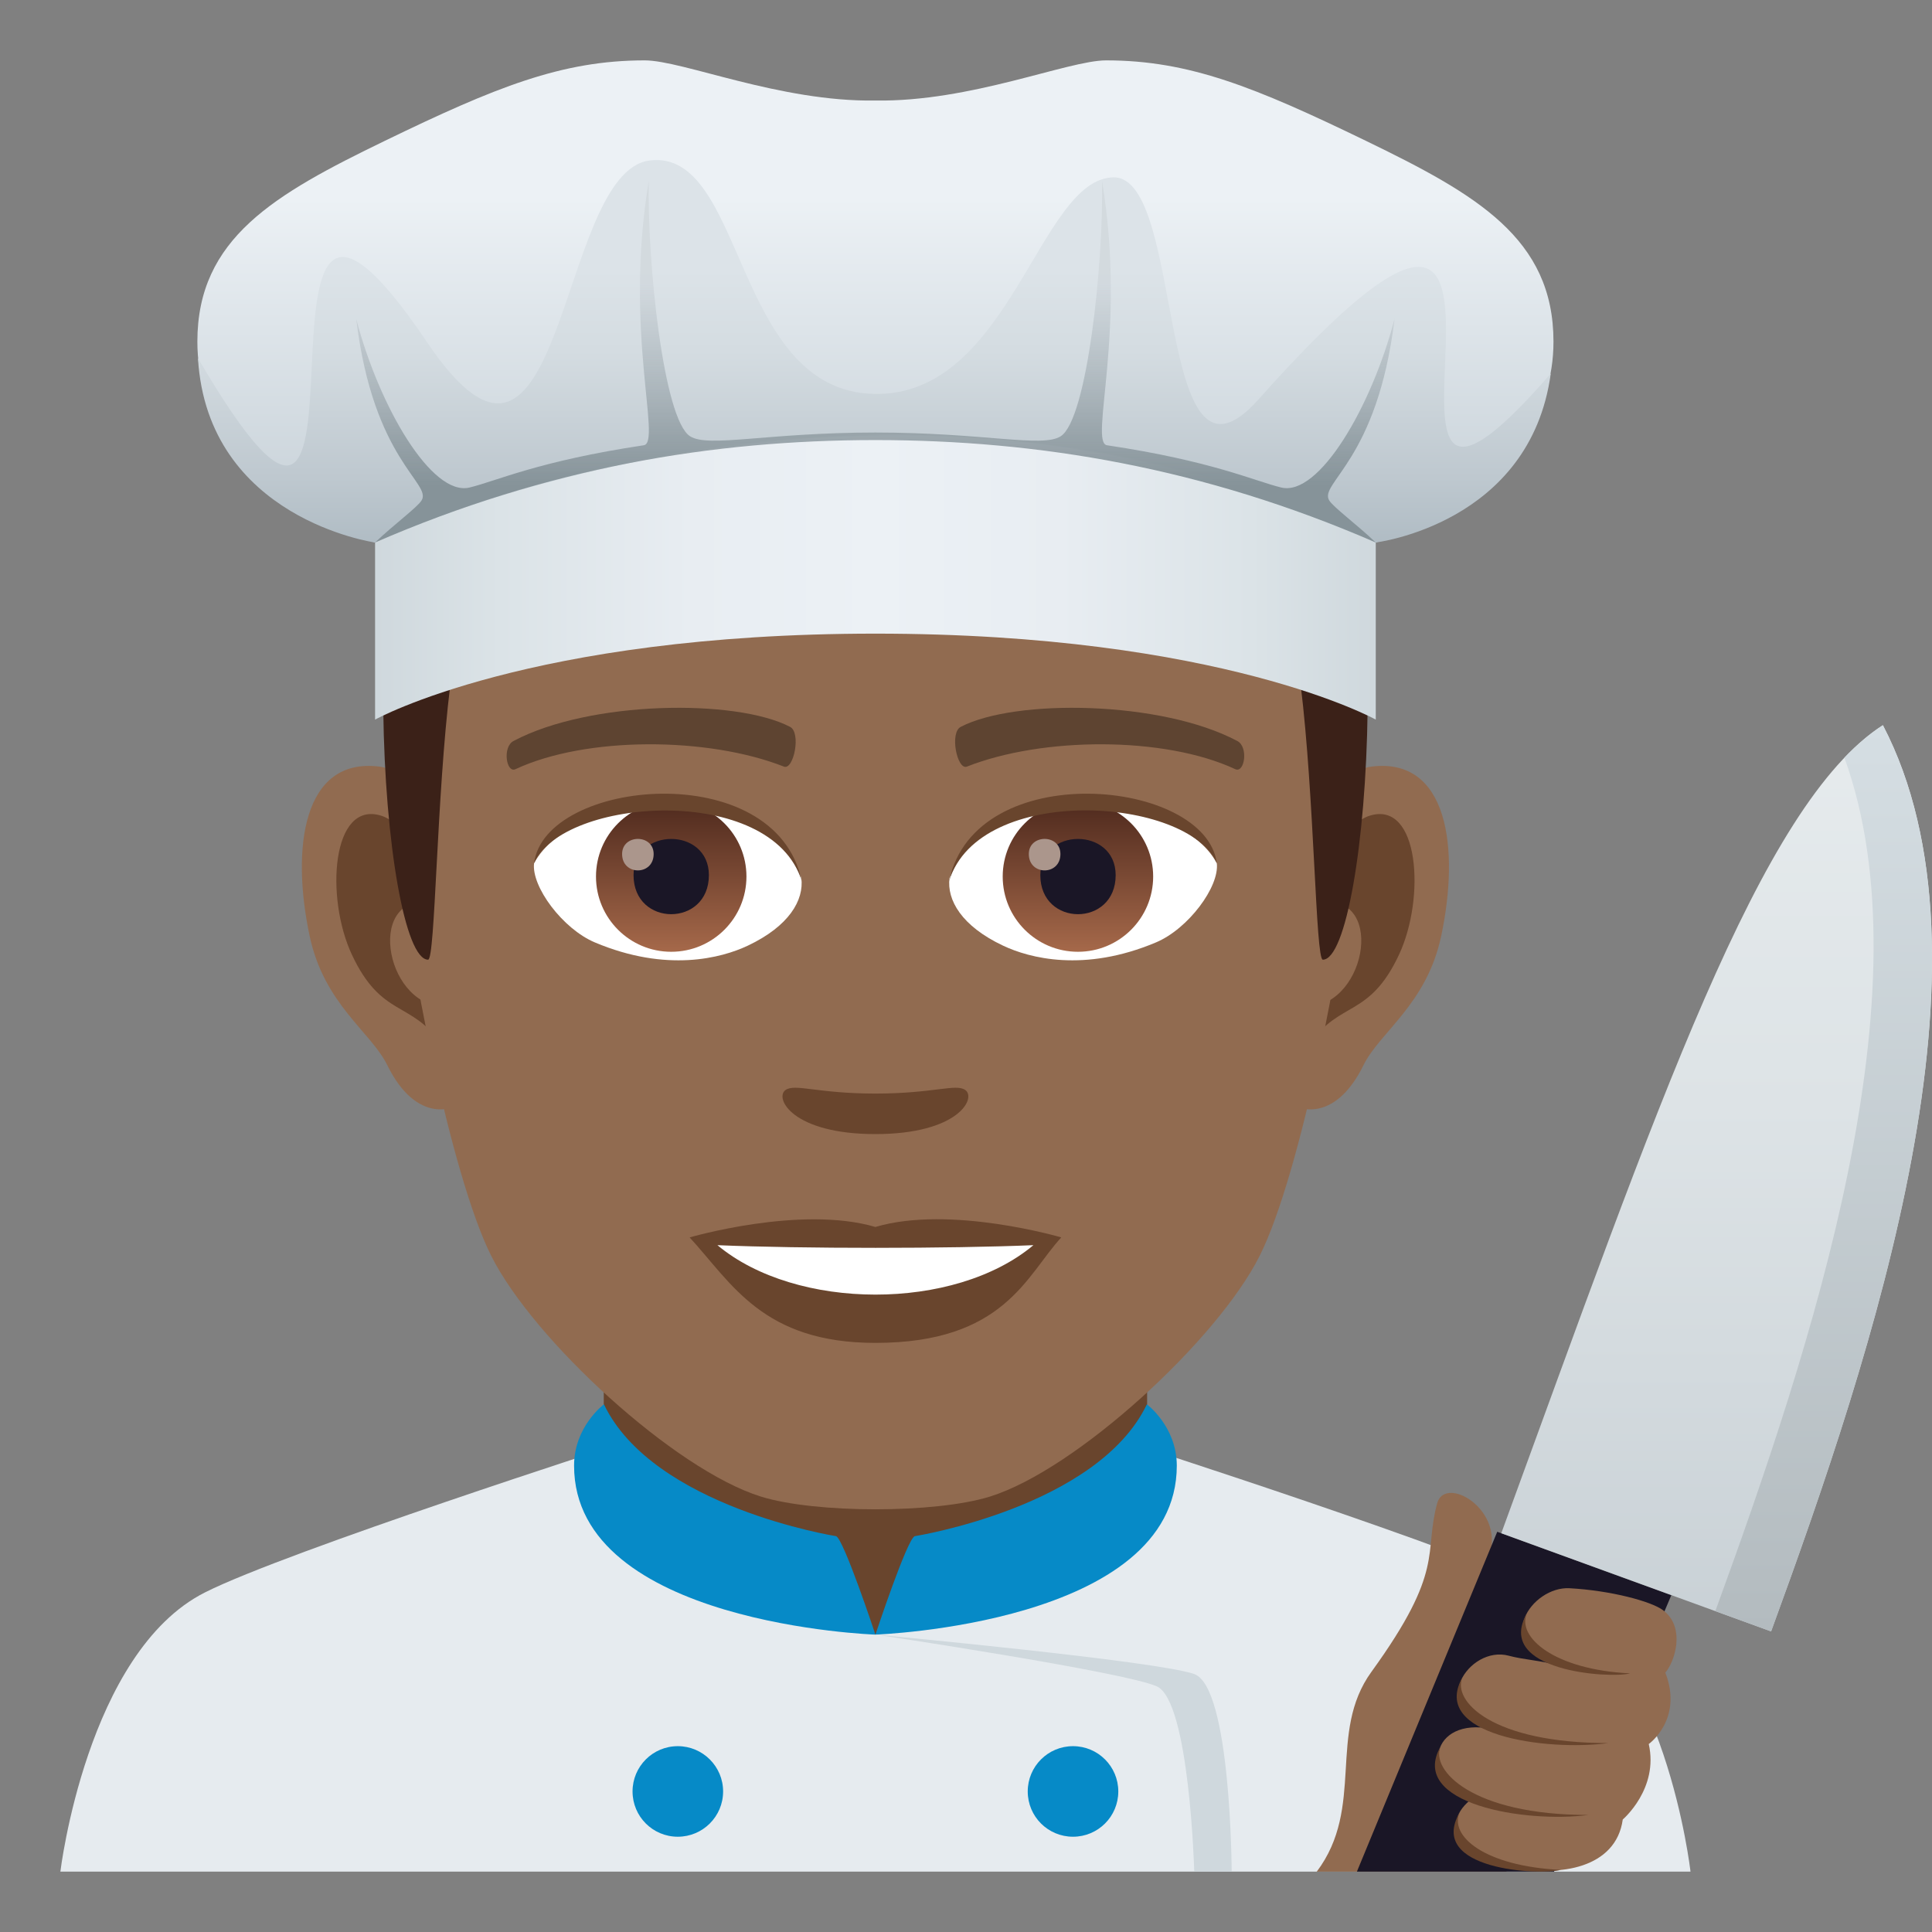 <?xml version="1.0" encoding="utf-8"?>
<!-- Generator: Adobe Illustrator 15.0.0, SVG Export Plug-In . SVG Version: 6.00 Build 0)  -->
<!DOCTYPE svg PUBLIC "-//W3C//DTD SVG 1.1//EN" "http://www.w3.org/Graphics/SVG/1.1/DTD/svg11.dtd">
<svg version="1.1" id="Layer_1" xmlns:x="http://ns.adobe.com/Extensibility/1.0/" xmlns:i="http://ns.adobe.com/AdobeIllustrator/10.0/" xmlns:graph="http://ns.adobe.com/Graphs/1.0/"
	 xmlns="http://www.w3.org/2000/svg" xmlns:xlink="http://www.w3.org/1999/xlink" xmlns:a="http://ns.adobe.com/AdobeSVGViewerExtensions/3.0/"
	 x="0px" y="0px" width="64px" height="64px" viewBox="0 0 64 64" enable-background="new 0 0 64 64" xml:space="preserve">
<rect x="0" y="0" width="64" height="64" fill="#808080" stroke="none"/>
<path fill="#E6EBEF" d="M6.788,52.752c2.7-1.365,13.908-4.969,13.908-4.969h16.696c0,0,11.199,3.596,13.884,4.965
	C55.181,54.732,56,62,56,62H2C2,62,2.872,54.729,6.788,52.752z"/>
<polygon fill="#69452D" points="20,49.947 29,54.148 38,49.947 38,41.912 20,41.912 "/>
<path fill="#068AC7" d="M37.992,46.52c-1.633,3.406-7.686,4.367-7.686,4.367C30.063,50.938,29,54.148,29,54.148
	s9.983-0.342,9.983-5.598C38.982,47.254,37.992,46.52,37.992,46.52z"/>
<path fill="#068AC7" d="M20.006,46.52c1.632,3.406,7.686,4.367,7.686,4.367c0.243,0.051,1.307,3.262,1.307,3.262
	s-9.982-0.342-9.982-5.598C19.016,47.254,20.006,46.52,20.006,46.52z"/>
<path fill="#CFD8DD" d="M39.561,55.455C38.34,55.018,29,54.148,29,54.148s8.237,1.23,9.321,1.715C39.406,56.35,39.561,62,39.561,62
	h1.24C40.801,62,40.781,55.893,39.561,55.455z"/>
<path fill="#068AC7" d="M22.453,57.844c0.827,0,1.501,0.672,1.501,1.5c0,0.83-0.674,1.5-1.501,1.5c-0.829,0-1.499-0.67-1.499-1.5
	C20.954,58.516,21.624,57.844,22.453,57.844"/>
<path fill="#068AC7" d="M35.545,57.844c0.829,0,1.5,0.672,1.5,1.5c0,0.83-0.671,1.5-1.5,1.5c-0.83,0-1.5-0.67-1.5-1.5
	C34.045,58.516,34.715,57.844,35.545,57.844"/>
<path id="Path_2389_" fill="#916B50" d="M45.44,25.393c-2.545,0.307-4.383,8.814-2.781,11.061c0.225,0.313,1.535,0.814,2.508-1.168
	c0.539-1.098,2.092-2.014,2.574-4.277C48.358,28.107,47.974,25.086,45.44,25.393z"/>
<path id="Path_2388_" fill="#916B50" d="M12.559,25.393c2.545,0.307,4.383,8.814,2.781,11.061c-0.225,0.313-1.535,0.814-2.51-1.168
	c-0.537-1.098-2.092-2.014-2.572-4.277C9.639,28.107,10.026,25.086,12.559,25.393z"/>
<path id="Path_2387_" fill="#69452D" d="M45.372,27.021c-0.664,0.209-1.389,1.221-1.781,2.898c2.32-0.498,1.74,3.361-0.277,3.434
	c0.02,0.389,0.045,0.787,0.094,1.207c0.971-1.408,1.959-0.844,2.938-2.939C47.226,29.732,47.017,26.508,45.372,27.021z"/>
<path id="Path_2386_" fill="#69452D" d="M14.409,29.916c-0.395-1.676-1.117-2.686-1.781-2.895c-1.643-0.514-1.855,2.711-0.973,4.6
	c0.979,2.096,1.967,1.531,2.939,2.939c0.047-0.42,0.074-0.82,0.09-1.209C12.688,33.258,12.116,29.445,14.409,29.916z"/>
<path id="Path_2385_" fill="#916B50" d="M28.999,9.033c-11.027,0-16.34,8.328-15.676,19.908c0.133,2.33,1.582,9.93,2.947,12.656
	c1.398,2.789,6.074,7.09,8.938,7.98c1.811,0.561,5.773,0.561,7.582,0c2.866-0.891,7.543-5.191,8.94-7.98
	c1.369-2.727,2.814-10.324,2.945-12.656C45.343,17.361,40.03,9.033,28.999,9.033z"/>
<path id="Path_2384_" fill="#5E4431" d="M40.981,24.543c-2.521-1.336-7.348-1.4-9.147-0.469c-0.387,0.178-0.131,1.441,0.193,1.322
	c2.504-0.99,6.547-1.012,8.893,0.084C41.233,25.623,41.364,24.729,40.981,24.543z"/>
<path id="Path_2383_" fill="#5E4431" d="M17.018,24.543c2.521-1.336,7.346-1.4,9.146-0.469c0.385,0.178,0.131,1.441-0.193,1.322
	c-2.51-0.99-6.547-1.012-8.895,0.084C16.766,25.623,16.637,24.729,17.018,24.543z"/>
<path id="Path_2382_" fill="#69452D" d="M31.975,36.107c-0.314-0.219-1.053,0.119-2.977,0.119c-1.92,0-2.66-0.338-2.975-0.119
	c-0.377,0.266,0.223,1.461,2.975,1.461C31.752,37.568,32.354,36.373,31.975,36.107z"/>
<path id="Path_2381_" fill="#69452D" d="M28.999,40.645c-2.479-0.729-6.154,0.346-6.154,0.346c1.398,1.521,2.424,3.494,6.154,3.494
	c4.276,0,5.002-2.24,6.157-3.494C35.155,40.99,31.479,39.91,28.999,40.645z"/>
<path id="Path_2380_" fill="#FFFFFF" d="M23.766,41.248c2.602,2.176,7.852,2.191,10.467,0
	C31.461,41.365,26.557,41.367,23.766,41.248z"/>
<path id="Path_2379_" fill="#FFFFFF" d="M26.545,29.084c0.094,0.73-0.402,1.594-1.773,2.242c-0.871,0.412-2.686,0.896-5.066-0.107
	c-1.066-0.449-2.107-1.848-2.014-2.623C18.983,26.166,25.336,25.811,26.545,29.084z"/>
<linearGradient id="Oval_1_" gradientUnits="userSpaceOnUse" x1="-425.039" y1="477.466" x2="-425.039" y2="478.225" gradientTransform="matrix(6.57 0 0 -6.57 2814.78 3168.528)">
	<stop  offset="0" style="stop-color:#A6694A"/>
	<stop  offset="1" style="stop-color:#4F2A1E"/>
	<a:midPointStop  offset="0" style="stop-color:#A6694A"/>
	<a:midPointStop  offset="0.5" style="stop-color:#A6694A"/>
	<a:midPointStop  offset="1" style="stop-color:#4F2A1E"/>
</linearGradient>
<circle id="Oval_366_" fill="url(#Oval_1_)" cx="22.235" cy="29.037" r="2.492"/>
<path id="Path_2378_" fill="#1A1626" d="M20.987,28.99c0,1.725,2.496,1.725,2.496,0C23.483,27.391,20.987,27.391,20.987,28.99z"/>
<path id="Path_2377_" fill="#AB968C" d="M20.608,28.291c0,0.723,1.045,0.723,1.045,0C21.653,27.623,20.608,27.623,20.608,28.291z"/>
<path id="Path_2376_" fill="#69452D" d="M26.557,29.18c-1.014-3.25-7.926-2.77-8.865-0.584C18.04,25.797,25.694,25.057,26.557,29.18
	z"/>
<path id="Path_2375_" fill="#FFFFFF" d="M31.454,29.084c-0.094,0.73,0.4,1.594,1.774,2.242c0.871,0.412,2.684,0.896,5.064-0.107
	c1.07-0.449,2.109-1.848,2.016-2.623C39.017,26.166,32.661,25.811,31.454,29.084z"/>
<linearGradient id="Oval_2_" gradientUnits="userSpaceOnUse" x1="-425.687" y1="477.466" x2="-425.687" y2="478.225" gradientTransform="matrix(6.57 0 0 -6.57 2832.511 3168.528)">
	<stop  offset="0" style="stop-color:#A6694A"/>
	<stop  offset="1" style="stop-color:#4F2A1E"/>
	<a:midPointStop  offset="0" style="stop-color:#A6694A"/>
	<a:midPointStop  offset="0.5" style="stop-color:#A6694A"/>
	<a:midPointStop  offset="1" style="stop-color:#4F2A1E"/>
</linearGradient>
<circle id="Oval_365_" fill="url(#Oval_2_)" cx="35.708" cy="29.037" r="2.492"/>
<path id="Path_2374_" fill="#1A1626" d="M34.462,28.99c0,1.725,2.496,1.725,2.496,0C36.958,27.391,34.462,27.391,34.462,28.99z"/>
<path id="Path_2373_" fill="#AB968C" d="M34.081,28.291c0,0.723,1.047,0.723,1.047,0C35.128,27.623,34.081,27.623,34.081,28.291z"/>
<path id="Path_2372_" fill="#69452D" d="M31.442,29.18c1.012-3.248,7.92-2.783,8.866-0.584
	C39.956,25.797,32.305,25.057,31.442,29.18z"/>
<path fill="#614036" d="M43.085,11.793C40.671,8.531,36.253,6,28.999,6c-7.252,0-11.668,2.531-14.082,5.793
	C11.499,16.408,46.501,16.408,43.085,11.793z"/>
<linearGradient id="SVGID_1_" gradientUnits="userSpaceOnUse" x1="29" y1="31.791" x2="29" y2="10.412">
	<stop  offset="0.5" style="stop-color:#3B2118"/>
	<stop  offset="0.672" style="stop-color:#44281F"/>
	<stop  offset="0.952" style="stop-color:#5C3C32"/>
	<stop  offset="1" style="stop-color:#614036"/>
	<a:midPointStop  offset="0.5" style="stop-color:#3B2118"/>
	<a:midPointStop  offset="0.6" style="stop-color:#3B2118"/>
	<a:midPointStop  offset="1" style="stop-color:#614036"/>
</linearGradient>
<path fill="url(#SVGID_1_)" d="M43.085,11.793c-2.414-3.262-6.832,0.275-14.086,0.275c-7.252,0-11.668-3.537-14.082-0.275
	c-3.418,4.615-2.258,19.998-0.736,19.998c0.24,0,0.275-5.381,0.736-9.104c0.373-3.029,1.094-5.969,1.924-6.449
	c2.531-1.467,7.412,0.631,12.158,0.631c4.747,0,9.629-2.098,12.163-0.631c0.828,0.48,1.547,3.42,1.924,6.449
	c0.459,3.723,0.494,9.104,0.734,9.104C45.341,31.791,46.501,16.408,43.085,11.793z"/>
<linearGradient id="SVGID_2_" gradientUnits="userSpaceOnUse" x1="12.424" y1="17.192" x2="45.573" y2="17.192">
	<stop  offset="0" style="stop-color:#CFD8DD"/>
	<stop  offset="0.125" style="stop-color:#DBE3E7"/>
	<stop  offset="0.316" style="stop-color:#E8EDF2"/>
	<stop  offset="0.5" style="stop-color:#ECF1F5"/>
	<stop  offset="0.684" style="stop-color:#E8EDF2"/>
	<stop  offset="0.875" style="stop-color:#DBE3E7"/>
	<stop  offset="1" style="stop-color:#CFD8DD"/>
	<a:midPointStop  offset="0" style="stop-color:#CFD8DD"/>
	<a:midPointStop  offset="0.3" style="stop-color:#CFD8DD"/>
	<a:midPointStop  offset="0.5" style="stop-color:#ECF1F5"/>
	<a:midPointStop  offset="0.7" style="stop-color:#ECF1F5"/>
	<a:midPointStop  offset="1" style="stop-color:#CFD8DD"/>
</linearGradient>
<path fill="url(#SVGID_2_)" d="M28.999,10.547c-11.156,0-16.574,6.645-16.574,6.645v6.646c0,0,5.108-2.848,16.574-2.848
	c11.464,0,16.575,2.848,16.575,2.848v-6.646C45.573,17.191,40.155,10.547,28.999,10.547"/>
<linearGradient id="SVGID_3_" gradientUnits="userSpaceOnUse" x1="29" y1="17.971" x2="29" y2="2">
	<stop  offset="0" style="stop-color:#C5CFD6"/>
	<stop  offset="0.715" style="stop-color:#ECF1F5"/>
	<a:midPointStop  offset="0" style="stop-color:#C5CFD6"/>
	<a:midPointStop  offset="0.5" style="stop-color:#C5CFD6"/>
	<a:midPointStop  offset="0.715" style="stop-color:#ECF1F5"/>
</linearGradient>
<path fill="url(#SVGID_3_)" d="M45.241,4.662C41.576,2.887,39.391,2,36.642,2c-1.266,0-4.482,1.381-7.645,1.33
	C25.834,3.381,22.622,2,21.356,2c-2.749,0-4.938,0.887-8.601,2.662c-3.662,1.775-6.217,3.23-6.217,6.656
	c0,4.854,5.886,6.652,5.886,6.652s16.687-7.984,33.147,0c0,0,5.89-1.799,5.89-6.652C51.461,7.893,48.904,6.438,45.241,4.662"/>
<linearGradient id="SVGID_4_" gradientUnits="userSpaceOnUse" x1="28.966" y1="17.971" x2="28.966" y2="5.301">
	<stop  offset="0" style="stop-color:#B0BCC4"/>
	<stop  offset="0.169" style="stop-color:#BEC8CF"/>
	<stop  offset="0.502" style="stop-color:#D4DCE1"/>
	<stop  offset="0.715" style="stop-color:#DCE3E8"/>
	<a:midPointStop  offset="0" style="stop-color:#B0BCC4"/>
	<a:midPointStop  offset="0.39" style="stop-color:#B0BCC4"/>
	<a:midPointStop  offset="0.715" style="stop-color:#DCE3E8"/>
</linearGradient>
<path fill="url(#SVGID_4_)" d="M41.688,13.232c-3.455,3.883-2.398-7.396-4.805-7.357c-2.471,0.041-3.424,7.279-7.935,7.174
	c-4.68-0.109-4.246-8.143-7.432-7.732c-3.087,0.396-2.796,12.805-7.37,6.018c-7.06-10.482-0.596,12.504-7.588,0.529
	c0.314,5.328,5.865,6.107,5.865,6.107c3.274-1.779,19.034-7.061,33.147,0c0,0,5.12-0.611,5.801-5.596
	C43.245,21.74,53.453,0.02,41.688,13.232z"/>
<linearGradient id="SVGID_5_" gradientUnits="userSpaceOnUse" x1="28.998" y1="17.971" x2="28.998" y2="6">
	<stop  offset="0.158" style="stop-color:#869399"/>
	<stop  offset="0.297" style="stop-color:#919DA3;stop-opacity:0.862"/>
	<stop  offset="0.543" style="stop-color:#AEB8BE;stop-opacity:0.62"/>
	<stop  offset="0.715" style="stop-color:#C7CED4;stop-opacity:0.45"/>
	<a:midPointStop  offset="0.158" style="stop-color:#869399"/>
	<a:midPointStop  offset="0.582" style="stop-color:#869399"/>
	<a:midPointStop  offset="0.715" style="stop-color:#C7CED4;stop-opacity:0.45"/>
</linearGradient>
<path fill="url(#SVGID_5_)" d="M12.424,17.971c5.706-2.48,11.179-3.393,16.574-3.393c5.396,0,10.869,0.912,16.575,3.393
	c-0.606-0.58-1.403-1.168-1.541-1.393c-0.352-0.572,1.6-1.324,2.163-6.01c-0.762,2.916-2.504,5.885-3.752,5.582
	c-0.897-0.219-2.293-0.881-5.771-1.4c-0.605-0.09,0.666-3.766-0.166-8.75c0.055,2.66-0.484,7.895-1.371,8.453
	c-0.611,0.387-2.549-0.125-6.135-0.125s-5.527,0.512-6.139,0.125C21.975,13.895,21.436,8.66,21.491,6
	c-0.832,4.984,0.439,8.66-0.166,8.75c-3.478,0.52-4.873,1.182-5.771,1.4c-1.248,0.303-2.99-2.666-3.753-5.582
	c0.564,4.686,2.516,5.438,2.164,6.01C13.828,16.803,13.031,17.391,12.424,17.971z"/>
<path fill="#916B50" d="M47.607,49.803c0.275-1.021,2.531,0.359,1.584,2.049c-0.383,0.682,4.74,6.135,4.424,7.381
	c-0.566,2.24-3.428,1.914-3.715,2.768h-6.281c1.611-2.137,0.342-4.59,1.811-6.619C47.885,51.992,47.154,51.475,47.607,49.803z"/>
<polygon fill="#1A1626" points="55.365,52.842 49.598,50.742 44.949,62 51.48,62 "/>
<linearGradient id="SVGID_6_" gradientUnits="userSpaceOnUse" x1="56.866" y1="54.043" x2="56.866" y2="24.024">
	<stop  offset="0" style="stop-color:#C9D1D6"/>
	<stop  offset="0.58" style="stop-color:#DDE3E6"/>
	<stop  offset="1" style="stop-color:#E6EBED"/>
	<a:midPointStop  offset="0" style="stop-color:#C9D1D6"/>
	<a:midPointStop  offset="0.4" style="stop-color:#C9D1D6"/>
	<a:midPointStop  offset="1" style="stop-color:#E6EBED"/>
</linearGradient>
<path fill="url(#SVGID_6_)" d="M49.732,50.791l8.938,3.252c3.441-9.404,7.727-22.303,3.703-30.02
	C58.295,26.646,54.916,36.625,49.732,50.791z"/>
<linearGradient id="SVGID_7_" gradientUnits="userSpaceOnUse" x1="60.411" y1="54.043" x2="60.411" y2="24.024">
	<stop  offset="0" style="stop-color:#B3BBBF"/>
	<stop  offset="1" style="stop-color:#D5DEE3"/>
	<a:midPointStop  offset="0" style="stop-color:#B3BBBF"/>
	<a:midPointStop  offset="0.5" style="stop-color:#B3BBBF"/>
	<a:midPointStop  offset="1" style="stop-color:#D5DEE3"/>
</linearGradient>
<path fill="url(#SVGID_7_)" d="M56.822,53.371l1.848,0.672c3.441-9.404,7.727-22.303,3.703-30.02
	c-0.432,0.277-0.855,0.637-1.275,1.076C63.902,32.84,60.031,44.58,56.822,53.371z"/>
<path fill="#916B50" d="M55.166,55.406c0.6,1.555-0.549,2.367-0.549,2.367c0.336,1.484-0.861,2.5-0.861,2.5
	c-0.445,3.23-7.541,1.186-4.936-0.736c-1.84-0.666-1.426-2.67,0.59-2.264c-2.16-0.674-0.744-2.777,0.566-2.426
	c0.492,0.133,1.051,0.156,1.615,0.314c-2.184-0.717-0.84-2.613,0.396-2.549c1.371,0.074,2.717,0.436,3.105,0.729
	C55.861,53.92,55.465,55.074,55.166,55.406z"/>
<path fill="#69452D" d="M50.58,53.445c-1.09,1.916,2.748,2.168,3.42,1.988C51.469,55.309,50.242,54.223,50.58,53.445z"/>
<path fill="#69452D" d="M48.35,60.043c-1.09,1.916,2.682,2.082,3.354,1.9C49.172,61.82,48.012,60.82,48.35,60.043z"/>
<path fill="#69452D" d="M48.445,55.57c-1.09,1.916,2.775,2.447,4.836,2.172C49.42,57.742,48.107,56.348,48.445,55.57z"/>
<path fill="#69452D" d="M47.721,57.855c-1.09,1.914,2.832,2.543,4.895,2.268C48.754,60.123,47.383,58.633,47.721,57.855z"/>
</svg>
